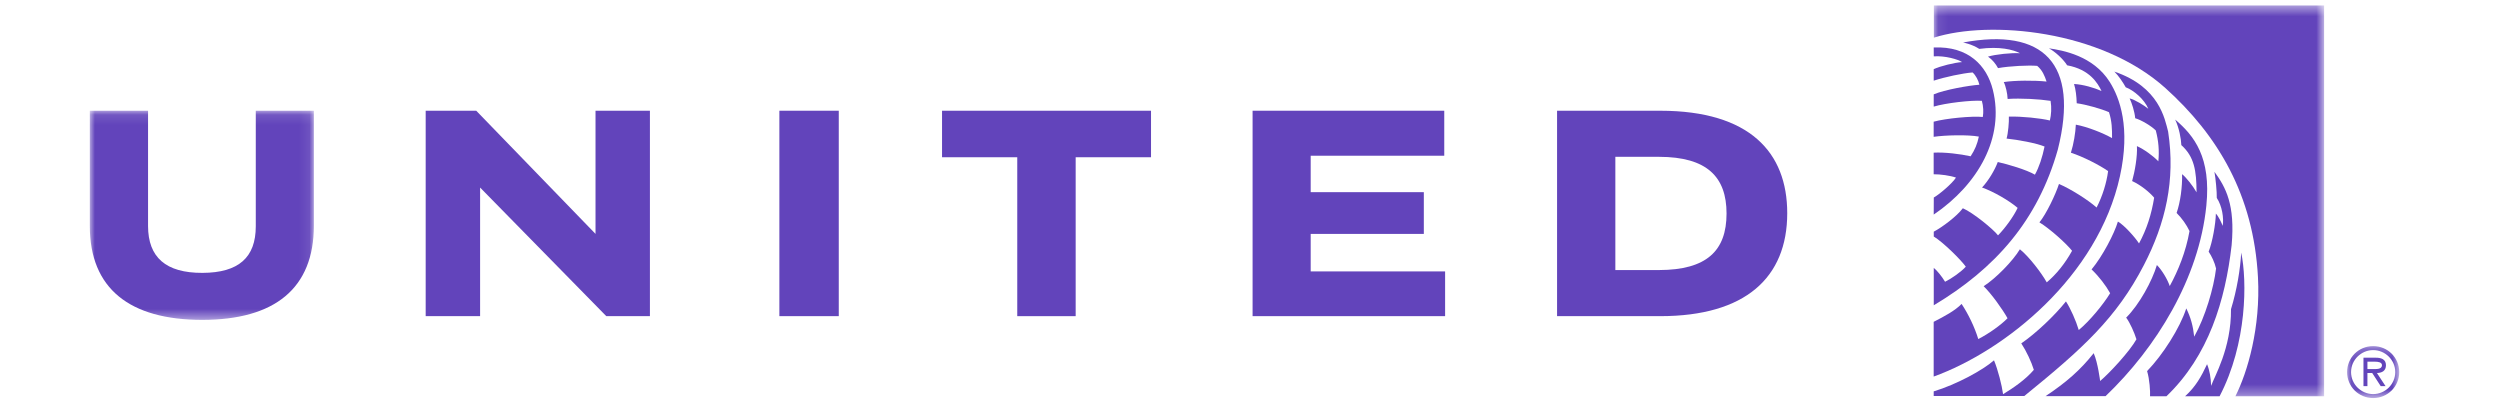 <svg width="214px" height="35px" viewBox="0 0 227 40" version="1.1" xmlns="http://www.w3.org/2000/svg" xmlns:xlink="http://www.w3.org/1999/xlink">
    <title>United Logo</title>
    <defs>
        <filter id="filter-1">
			<feColorMatrix 
                color-interpolation-filters="sRGB"
                type="matrix"
                values="0.38 0   0   0   0
                        0   0.27  0   0   0
                        0   0   0.73  0   0
                        0   0   0   1   0 "/>
        </filter>
        <polygon id="path-2" points="0 0.105 21.92 0.105 21.92 20.565 0 20.565"></polygon>
        <polygon id="path-4" points="0.083 0.452 38.261 0.452 38.261 38.685 0.083 38.685"></polygon>
        <polygon id="path-6" points="0.085 0.239 5.186 0.239 5.186 5.323 0.085 5.323"></polygon>
    </defs>
    <g id="Export-Assets" stroke="none" stroke-width="1" fill="none" fill-rule="evenodd">
        <g id="Group-31" filter="url(#filter-1)">
            <g>
                <polygon id="Fill-1" fill="#6244BB" points="49.473 10.832 49.473 22.882 37.802 10.832 32.858 10.832 32.858 30.928 38.182 30.928 38.182 18.348 50.526 30.928 54.795 30.928 54.795 10.832"></polygon>
                <polygon id="Fill-2" fill="#6244BB" points="67.459 15.439 67.459 10.832 73.27 10.832 73.27 30.928 67.459 30.928"></polygon>
                <polygon id="Fill-3" fill="#6244BB" points="119.437 22.883 119.437 26.552 132.587 26.552 132.587 30.928 113.753 30.928 113.753 10.832 132.504 10.832 132.504 15.234 119.437 15.234 119.437 18.799 130.505 18.799 130.505 22.883"></polygon>
                <polygon id="Fill-4" fill="#6244BB" points="96.445 15.383 96.445 30.929 90.731 30.929 90.731 15.383 83.373 15.383 83.373 10.833 103.817 10.833 103.817 15.383"></polygon>
                <g id="Group-30" transform="translate(0, 0.081)">
                    <path d="M143.54,10.752 L143.54,30.848 L153.649,30.848 C161.969,30.841 166.057,27.074 166.057,20.775 C166.057,14.817 162.376,10.76 153.649,10.752 L143.54,10.752 Z M149.242,15.261 L153.52,15.261 C158.212,15.266 160.12,17.233 160.12,20.806 C160.12,24.465 158.159,26.329 153.52,26.338 L149.242,26.338 L149.242,15.261 Z" id="Fill-5" fill="#6244BB"></path>
                    <g id="Group-9" transform="translate(0, 10.647)">
                        <mask id="mask-3" fill="white">
                            <use xlink:href="#path-2"></use>
                        </mask>
                        <g id="Clip-8"></g>
                        <path d="M21.92,11.337 C21.922,17.482 18.097,20.565 10.999,20.565 C3.884,20.565 -0.002,17.495 -4.91299386e-07,11.372 L-4.91299386e-07,0.105 L5.698,0.105 L5.698,11.386 C5.704,14.449 7.437,15.979 11.019,15.967 C14.56,15.955 16.234,14.462 16.237,11.417 L16.237,0.105 L21.92,0.105 L21.92,11.337 Z" id="Fill-7" fill="#6244BB" mask="url(#mask-3)"></path>
                    </g>
                    <path d="M180.387,4.564 C183.781,4.414 185.58,6.339 186.169,8.697 C187.344,13.378 184.73,17.961 180.387,20.911 L180.394,19.242 C180.883,18.98 182.203,17.872 182.565,17.292 C182.01,17.097 181.006,16.956 180.382,16.968 L180.382,14.854 C181.429,14.791 183.011,14.985 183.998,15.209 C184.419,14.563 184.648,14.017 184.802,13.282 C183.75,13.084 181.531,13.137 180.382,13.304 L180.382,11.824 C181.568,11.498 184.172,11.251 185.19,11.363 C185.268,10.899 185.249,10.309 185.097,9.783 C184.083,9.704 181.531,10.001 180.387,10.348 L180.387,9.149 C181.444,8.699 183.837,8.277 184.854,8.209 C184.762,7.784 184.498,7.281 184.189,7.007 C183.24,7.079 181.481,7.449 180.387,7.811 L180.387,6.684 C181.034,6.383 182.43,6.04 183.162,5.992 C182.769,5.726 181.498,5.354 180.392,5.432 L180.387,4.564 Z" id="Fill-10" fill="#6244BB"></path>
                    <path d="M183.259,4.075 C191.105,2.624 194.655,6.095 192.526,14.56 C190.554,21.523 186.387,26.2 180.391,29.785 L180.391,26.122 C180.741,26.411 181.191,26.974 181.497,27.483 C182.167,27.151 183.063,26.517 183.526,26.009 C183.046,25.328 181.287,23.596 180.391,23.058 C180.389,23.066 180.389,22.609 180.391,22.584 C181.208,22.15 182.624,21.105 183.237,20.292 C184.244,20.725 186.229,22.353 186.678,22.944 C187.392,22.22 188.237,21.042 188.595,20.255 C187.795,19.561 186.246,18.663 185.114,18.262 C185.739,17.609 186.372,16.534 186.654,15.769 C187.637,15.988 189.448,16.517 190.288,17.007 C190.699,16.269 191.014,15.302 191.23,14.253 C190.381,13.91 188.64,13.593 187.513,13.476 C187.662,13.003 187.768,11.815 187.738,11.325 C189.028,11.297 190.804,11.48 191.751,11.705 C191.886,11.139 191.93,10.468 191.821,9.785 C190.717,9.615 188.87,9.51 187.617,9.6 C187.604,9.086 187.427,8.311 187.239,7.948 C188.237,7.784 190.259,7.766 191.426,7.899 C191.244,7.344 191.014,6.779 190.51,6.363 C189.697,6.288 187.832,6.376 186.678,6.582 C186.459,6.163 186.09,5.725 185.695,5.459 C186.442,5.232 187.988,5.074 188.832,5.126 C188.148,4.773 186.846,4.438 184.844,4.701 C184.103,4.226 183.259,4.075 183.259,4.075" id="Fill-12" fill="#6244BB"></path>
                    <g id="Group-16" transform="translate(180.317, 0)">
                        <mask id="mask-5" fill="white">
                            <use xlink:href="#path-4"></use>
                        </mask>
                        <g id="Clip-15"></g>
                        <path d="M38.261,38.685 L38.261,0.452 L0.083,0.452 L0.083,3.603 C5.545,1.869 16.414,2.854 22.726,8.527 C27.856,13.145 31.362,18.984 31.791,27.038 C32.054,31.939 30.786,36.299 29.584,38.685 L38.261,38.685 Z" id="Fill-14" fill="#6244BB" mask="url(#mask-5)"></path>
                    </g>
                    <path d="M196.802,8.821 C196.09,8.504 194.991,8.18 194.116,8.136 C194.279,8.674 194.358,9.332 194.377,10.021 C195.255,10.134 196.767,10.558 197.534,10.894 C197.822,11.782 197.839,12.557 197.833,13.431 C196.977,12.942 195.411,12.318 194.29,12.114 C194.26,12.89 194.075,14.016 193.808,14.859 C194.971,15.232 196.661,16.095 197.447,16.66 C197.296,17.82 196.891,19.121 196.322,20.221 C195.465,19.457 193.741,18.383 192.641,17.915 C192.315,18.936 191.385,20.883 190.727,21.672 C191.692,22.257 193.303,23.681 193.923,24.453 C193.207,25.74 192.371,26.763 191.444,27.542 C190.946,26.64 189.698,25.003 188.817,24.306 C188.112,25.478 186.423,27.187 185.272,27.918 C186.055,28.683 187.127,30.189 187.609,31.053 C186.95,31.73 185.754,32.572 184.747,33.089 C184.382,31.904 183.786,30.67 183.115,29.651 C182.465,30.32 181.429,30.867 180.383,31.403 L180.383,36.758 C187.372,34.227 196.448,26.98 198.603,17.171 C199.653,12.397 198.596,9.51 197.605,7.934 C195.978,5.356 193.002,4.844 191.655,4.646 C192.229,4.95 193.037,5.671 193.441,6.309 C195.639,6.711 196.433,8.047 196.802,8.821" id="Fill-17" fill="#6244BB"></path>
                    <path d="M180.385,38.66 L180.385,38.207 C182.606,37.54 185.193,36.131 186.285,35.169 C186.671,36.096 187.056,37.608 187.172,38.483 C188.167,37.874 189.361,37.066 190.183,36.1 C189.943,35.319 189.449,34.262 188.953,33.511 C190.381,32.538 192.231,30.777 193.323,29.407 C193.768,30.091 194.304,31.29 194.576,32.206 C195.658,31.307 196.976,29.704 197.647,28.603 C197.234,27.855 196.546,26.957 195.829,26.276 C196.901,24.997 198.065,22.754 198.406,21.594 C199.019,21.94 200.081,23.127 200.471,23.734 C201.235,22.327 201.693,20.867 201.953,19.258 C201.464,18.682 200.602,17.997 199.797,17.632 C200.056,16.728 200.328,15.204 200.266,14.212 C200.953,14.512 201.886,15.196 202.361,15.702 C202.465,14.686 202.379,13.681 202.111,12.68 C201.673,12.239 200.691,11.657 200.098,11.485 C200.039,10.821 199.767,9.994 199.552,9.546 C200.039,9.651 201.005,10.249 201.383,10.564 C201.005,9.651 199.968,8.753 199.17,8.457 C198.93,8.021 198.473,7.325 198.057,6.924 C202.465,8.418 202.994,11.552 203.32,12.796 C204.049,17.538 203.065,21.765 200.95,25.846 C198.27,31.026 194.972,34.017 189.249,38.66 L180.385,38.66 Z" id="Fill-19" fill="#6244BB"></path>
                    <path d="M191.327,38.672 C193.353,37.329 194.742,36.111 196.037,34.47 C196.451,35.407 196.667,37.194 196.667,37.193 C197.611,36.396 199.565,34.282 200.219,33.112 C200.023,32.468 199.572,31.453 199.212,30.993 C200.496,29.722 201.763,27.396 202.22,25.845 C202.749,26.376 203.275,27.301 203.477,27.904 C204.298,26.403 205.054,24.562 205.411,22.526 C205.133,21.931 204.666,21.263 204.148,20.752 C204.516,19.703 204.718,18.191 204.684,16.957 C205.071,17.255 205.756,18.119 206.1,18.734 C206.092,16.611 205.878,15.249 204.611,14.115 C204.587,13.488 204.393,12.431 204.008,11.617 C205.878,13.206 207.534,15.319 207.058,20.04 C206.344,27.159 202.151,33.945 197.2,38.672 L191.327,38.672 Z" id="Fill-21" fill="#6244BB"></path>
                    <path d="M204.977,38.687 C206.02,37.735 206.548,36.784 207.128,35.548 C207.376,36.147 207.498,36.871 207.527,37.668 C207.83,36.765 209.502,34.017 209.47,30.164 C210.049,28.279 210.383,26.236 210.468,24.629 C211.051,27.396 211.051,33.514 208.353,38.687 L204.977,38.687 Z" id="Fill-23" fill="#6244BB"></path>
                    <path d="M208.658,22.015 C208.781,21.272 208.605,20.073 208.078,19.281 C208.096,18.717 207.963,17.335 207.849,16.726 C208.956,18.242 209.889,19.933 209.531,23.914 C208.911,29.303 207.288,34.721 203.152,38.687 L201.55,38.687 C201.578,38.223 201.509,37.028 201.261,36.222 C202.801,34.633 204.473,32.01 205.094,30.088 C205.528,30.973 205.756,31.799 205.87,32.855 C206.952,30.919 207.781,28.102 208.009,26.186 C207.867,25.584 207.586,24.986 207.283,24.54 C207.656,23.595 207.972,21.798 207.989,20.816 C208.254,21.085 208.528,21.685 208.658,22.015" id="Fill-25" fill="#6244BB"></path>
                    <g id="Group-29" transform="translate(220.742, 33.538)">
                        <mask id="mask-7" fill="white">
                            <use xlink:href="#path-6"></use>
                        </mask>
                        <g id="Clip-28"></g>
                        <path d="M2.543,2.484 C2.889,2.484 3.496,2.546 3.496,2.104 C3.496,1.816 3.119,1.764 2.818,1.764 L2.074,1.764 L2.074,2.484 L2.543,2.484 Z M3.847,4.158 L3.376,4.158 L2.543,2.873 L2.074,2.873 L2.074,4.158 L1.687,4.158 L1.687,1.374 L2.896,1.374 C3.396,1.374 3.887,1.51 3.887,2.111 C3.887,2.66 3.5,2.862 3.005,2.873 L3.847,4.158 Z M4.796,2.783 C4.796,1.582 3.801,0.631 2.635,0.631 C1.469,0.631 0.473,1.582 0.473,2.783 C0.473,3.983 1.469,4.934 2.635,4.934 C3.801,4.934 4.796,3.983 4.796,2.783 L4.796,2.783 Z M0.085,2.783 C0.085,1.365 1.209,0.239 2.635,0.239 C4.058,0.239 5.186,1.365 5.186,2.783 C5.186,4.195 4.058,5.323 2.635,5.323 C1.209,5.323 0.085,4.195 0.085,2.783 L0.085,2.783 Z" id="Fill-27" fill="#6244BB" mask="url(#mask-7)"></path>
                    </g>
                </g>
            </g>
        </g>
    </g>
</svg>